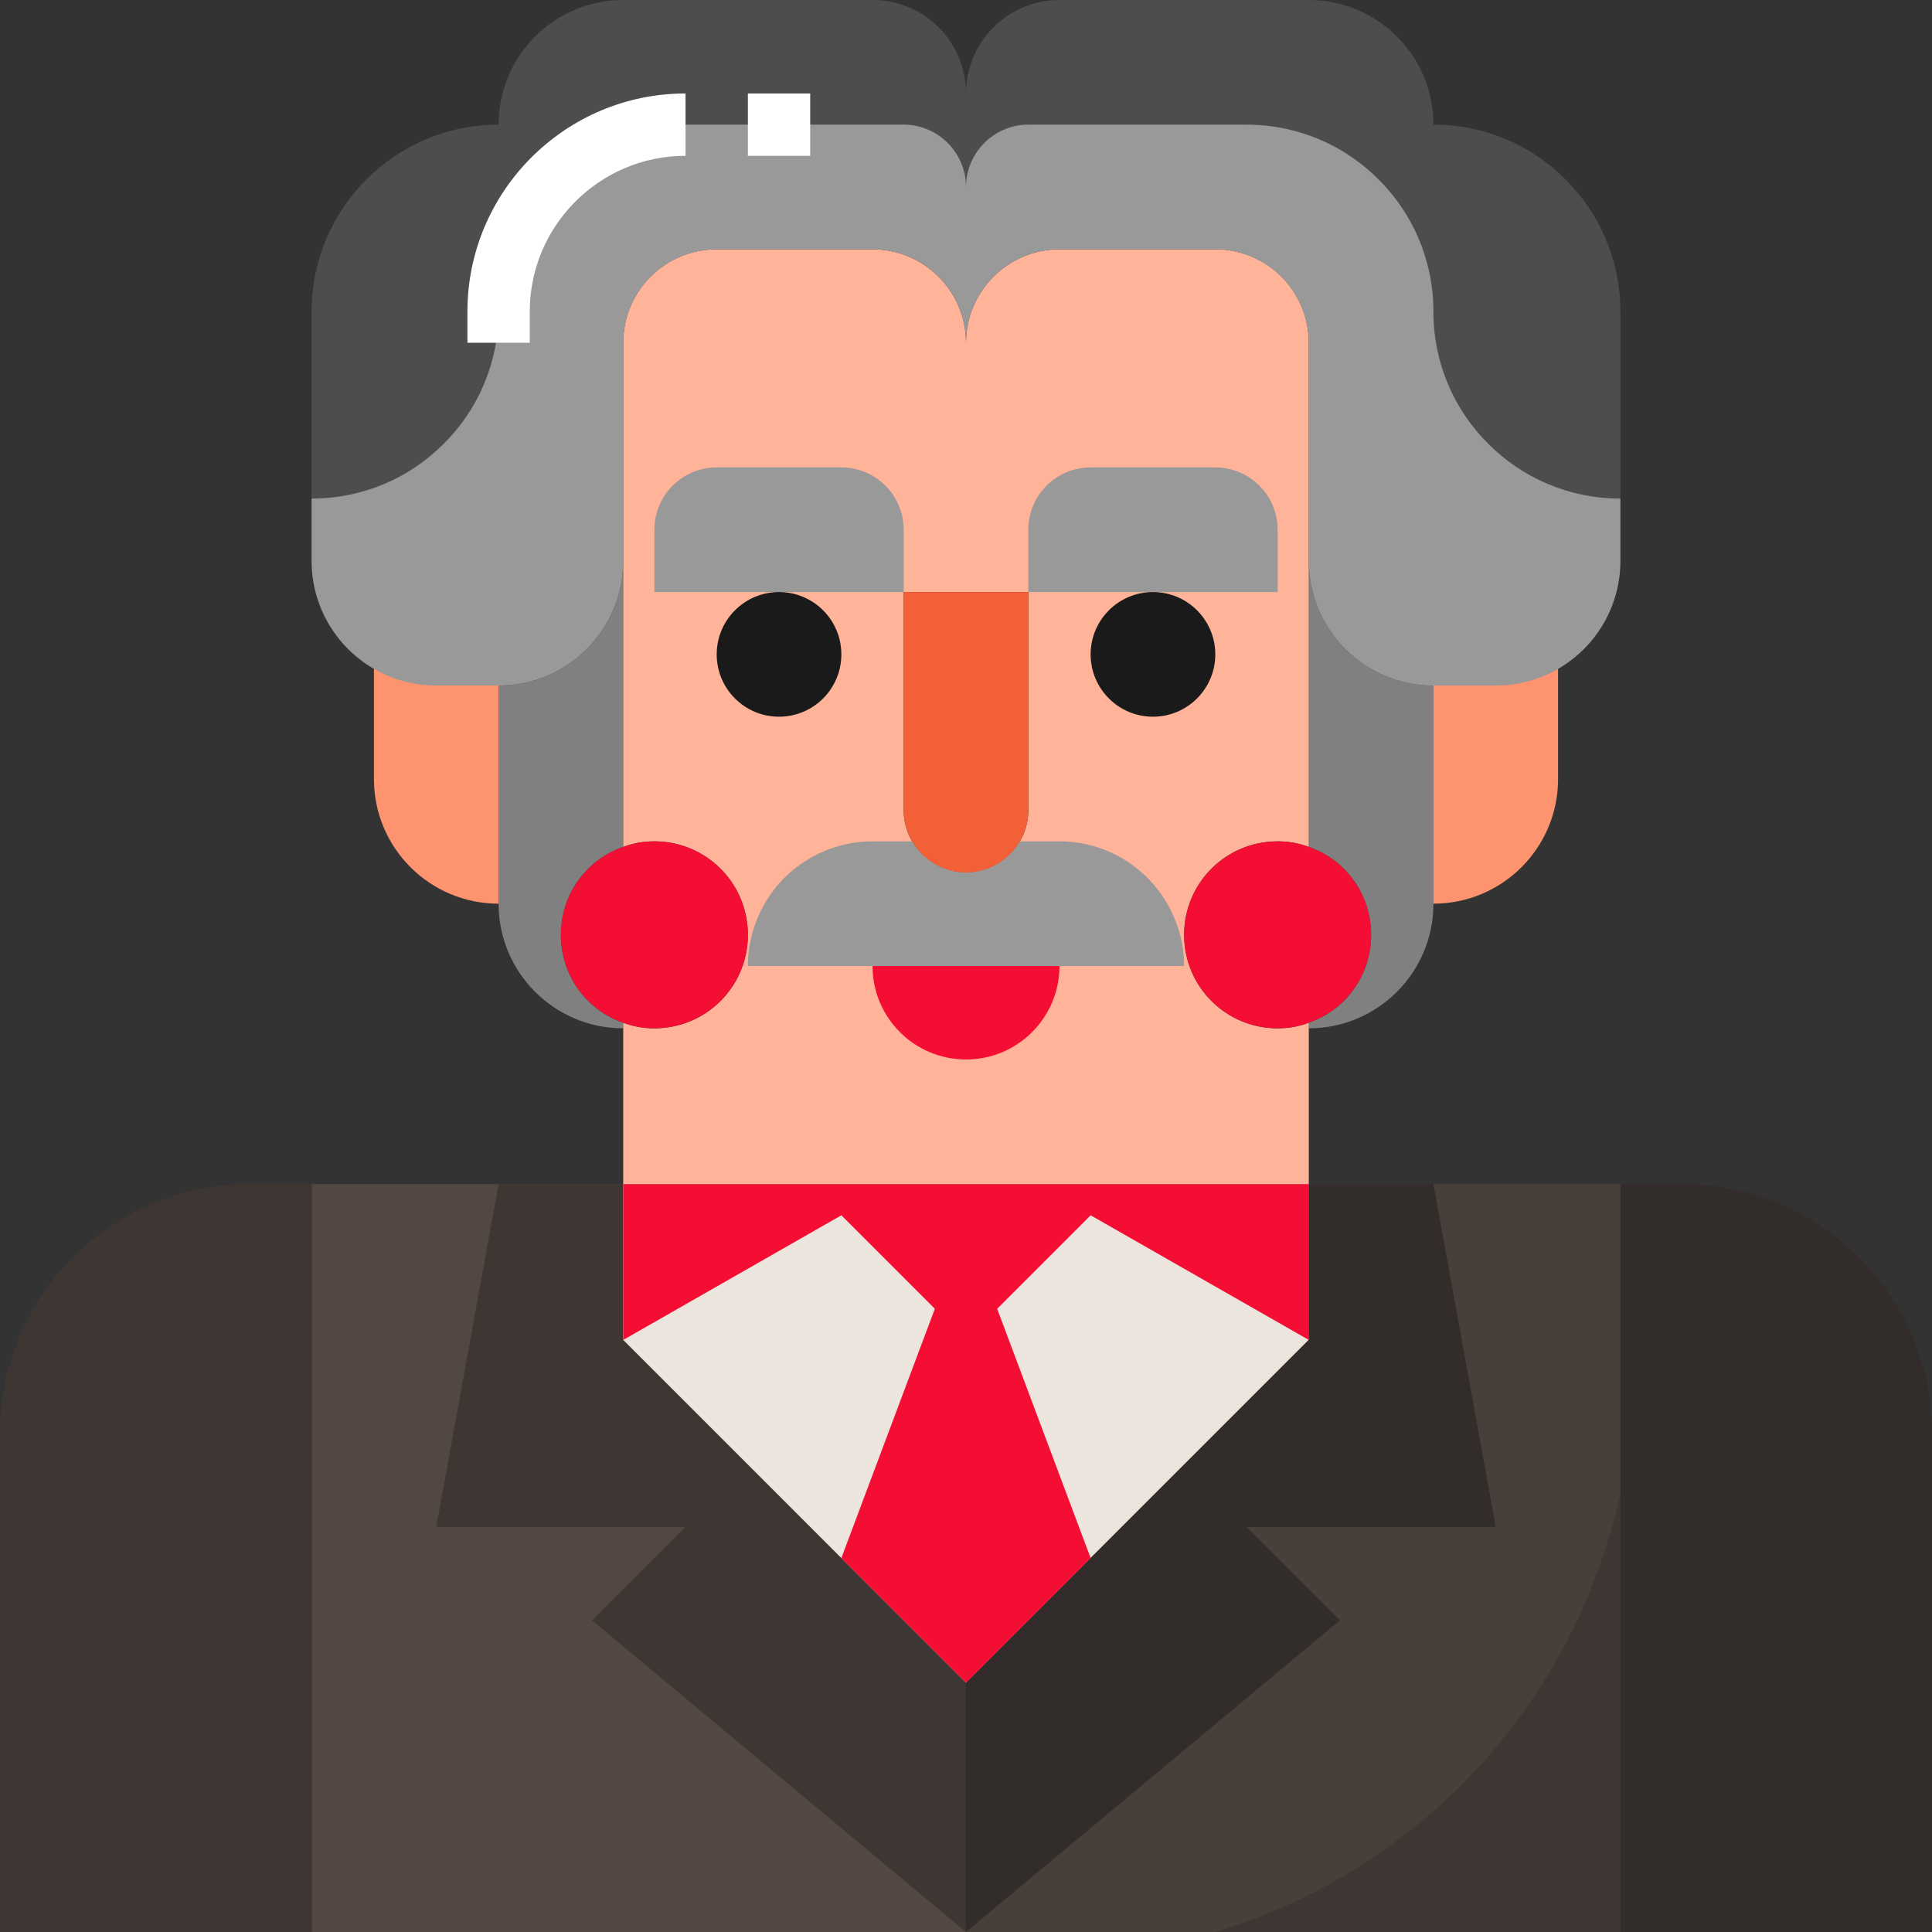 <svg height="512pt" viewBox="0 0 512 512" width="512pt" xmlns="http://www.w3.org/2000/svg"><rect x="0" y="0" width="512" height="512" fill="#333333" stroke="none"/><path d="m429.418 82.582v66.062c0 18.25-14.781 33.031-33.031 33.031h-16.516c-18.25 0-33.031-14.781-33.031-33.031v-57.805c0-13.711-11.066-24.777-24.777-24.777h-41.289c-6.855 0-13.047 2.809-17.508 7.27-4.461 4.457-7.266 10.652-7.266 17.508 0-6.855-2.809-13.051-7.27-17.508-4.457-4.461-10.652-7.27-17.508-7.27h-41.289c-13.707 0-24.773 11.066-24.773 24.777v57.805c0 18.25-14.781 33.031-33.035 33.031h-16.516c-18.25 0-33.031-14.781-33.031-33.031v-66.062c0-27.336 22.215-49.551 49.547-49.551 0-9.082 3.715-17.34 9.664-23.371 6.031-5.945 14.289-9.66 23.371-9.66h66.066c13.707 0 24.773 11.066 24.773 24.773 0-6.852 2.809-13.047 7.266-17.508 4.461-4.457 10.652-7.266 17.508-7.266h66.066c18.25 0 33.031 14.781 33.031 33.031 13.707 0 26.094 5.535 35.012 14.535 9.004 8.918 14.535 21.305 14.535 35.016zm0 0" fill="#4d4d4d"/><path d="m148.645 247.742c0 10.816 6.855 19.984 16.516 23.285v1.488c-18.25 0-33.031-14.781-33.031-33.031v-57.809c18.25 0 33.031-14.781 33.031-33.031v75.809c-9.66 3.305-16.516 12.469-16.516 23.289zm0 0" fill="#808080"/><path d="m379.871 181.676v57.809c0 18.25-14.781 33.031-33.031 33.031v-1.488c9.66-3.301 16.516-12.469 16.516-23.285 0-10.82-6.855-19.984-16.516-23.289v-75.809c0 18.25 14.781 33.031 33.031 33.031zm0 0" fill="#808080"/><path d="m132.129 239.484c-18.242 0-33.031-14.789-33.031-33.031v-33.035h33.031zm0 0" fill="#fe946f"/><path d="m379.871 239.484c18.242 0 33.031-14.789 33.031-33.031v-33.035h-33.031zm0 0" fill="#fe946f"/><path d="m322.066 66.062h-41.293c-6.855 0-13.047 2.809-17.508 7.27-4.457 4.457-7.266 10.652-7.266 17.508 0-6.855-2.809-13.051-7.266-17.508-4.461-4.461-10.652-7.27-17.508-7.27h-41.293c-13.707 0-24.773 11.066-24.773 24.777v133.613c2.559-.992 5.367-1.484 8.258-1.484 13.707 0 24.773 11.062 24.773 24.773 0 13.707-11.066 24.773-24.773 24.773-2.891 0-5.699-.496-8.258-1.488v42.777h181.68v-42.777c-2.562.992-5.371 1.488-8.262 1.488-13.707 0-24.773-11.066-24.773-24.773 0-13.711 11.066-24.773 24.773-24.773 2.891 0 5.699.492 8.262 1.484v-133.613c0-13.711-11.066-24.777-24.773-24.777zm-49.551 148.648c0 2.973-.824 5.863-2.23 8.258-2.887 4.953-8.176 8.258-14.285 8.258-6.113 0-11.398-3.305-14.289-8.258-1.402-2.395-2.227-5.285-2.227-8.258v-57.809h33.031zm0 0" fill="#ffb398"/><path d="m165.16 313.805h-82.578v198.195h173.418v-66.066l-90.84-90.836zm0 0" fill="#534741"/><path d="m165.16 313.805h-33.031l-16.516 90.84h66.062l-24.773 24.773 99.098 82.582v-66.066l-90.84-90.836zm0 0" fill="#3d3633"/><path d="m346.84 313.805v41.293l-90.84 90.836-90.84-90.836v-41.293zm0 0" fill="#ebe5dd"/><path d="m0 512h82.582v-198.195h-16.52c-36.484 0-66.062 29.578-66.062 66.066zm0 0" fill="#3d3633"/><path d="m346.84 313.805h82.578v198.195h-173.418v-66.066l90.84-90.836zm0 0" fill="#483f3a"/><path d="m346.84 313.805h33.031l16.516 90.84h-66.062l24.773 24.773-99.098 82.582v-66.066l90.84-90.836zm0 0" fill="#322d2b"/><path d="m512 512h-82.582v-198.195h16.52c36.484 0 66.062 29.582 66.062 66.066zm0 0" fill="#322d2b"/><path d="m165.16 355.098v-41.293h181.68v41.293l-57.809-33.031-24.773 24.773 24.773 66.062-33.031 33.031-33.031-33.031 24.773-66.062-24.773-24.773zm0 0" fill="#f40e34"/><path d="m239.484 156.902h-66.066v-16.516c0-9.121 7.395-16.516 16.516-16.516h33.035c9.121 0 16.516 7.395 16.516 16.516zm0 0" fill="#999"/><path d="m222.969 173.418c0 9.121-7.395 16.516-16.516 16.516-9.125 0-16.52-7.395-16.52-16.516 0-9.121 7.395-16.516 16.52-16.516 9.121 0 16.516 7.395 16.516 16.516zm0 0" fill="#1a1a1a"/><path d="m338.582 156.902h-66.066v-16.516c0-9.121 7.395-16.516 16.516-16.516h33.035c9.121 0 16.516 7.395 16.516 16.516zm0 0" fill="#999"/><path d="m322.066 173.418c0 9.121-7.395 16.516-16.52 16.516-9.121 0-16.516-7.395-16.516-16.516 0-9.121 7.395-16.516 16.516-16.516 9.125 0 16.52 7.395 16.52 16.516zm0 0" fill="#1a1a1a"/><path d="m272.516 156.902v57.805c0 2.973-.824 5.863-2.23 8.262-2.887 4.953-8.176 8.258-14.285 8.258-6.113 0-11.398-3.305-14.289-8.258-1.402-2.398-2.227-5.289-2.227-8.262v-57.805zm0 0" fill="#f26038"/><path d="m313.805 256h-115.609c0-9.086 3.715-17.344 9.66-23.371 6.027-5.945 14.285-9.66 23.371-9.66h10.488c2.887 4.953 8.176 8.258 14.285 8.258 6.113 0 11.398-3.305 14.289-8.258h10.484c12.969 0 24.199 7.512 29.566 18.414 2.227 4.461 3.465 9.414 3.465 14.617zm0 0" fill="#999"/><path d="m231.227 256c0 13.684 11.09 24.773 24.773 24.773s24.773-11.09 24.773-24.773zm0 0" fill="#f40e34"/><path d="m256 49.547v41.293c0-6.855-2.809-13.051-7.266-17.508-4.461-4.461-10.652-7.27-17.508-7.27h-41.293c-13.625 0-24.773 11.152-24.773 24.777v57.805c0 18.242-14.789 33.031-33.031 33.031h-16.52c-18.242 0-33.031-14.789-33.031-33.031v-16.516c13.707 0 26.098-5.535 35.016-14.535 9-8.918 14.531-21.305 14.531-35.012 0-13.711 5.535-26.098 14.535-35.016 8.918-9 21.305-14.535 35.016-14.535h57.805c9.086 0 16.52 7.434 16.52 16.516zm0 0" fill="#999"/><path d="m429.418 132.129v16.516c0 18.246-14.789 33.035-33.031 33.035h-16.516c-18.242 0-33.031-14.789-33.031-33.035v-57.805c0-13.625-11.152-24.777-24.777-24.777h-41.289c-6.855 0-13.047 2.809-17.508 7.27-4.461 4.457-7.266 10.652-7.266 17.508v-41.293c0-9.082 7.43-16.516 16.516-16.516h57.805c13.707 0 26.098 5.535 35.016 14.535 9 8.918 14.531 21.305 14.531 35.012 0 13.711 5.535 26.098 14.535 35.016 8.922 9 21.309 14.535 35.016 14.535zm0 0" fill="#999"/><path d="m198.195 247.742c0 13.707-11.066 24.773-24.777 24.773-2.887 0-5.699-.496-8.258-1.488-9.66-3.301-16.516-12.469-16.516-23.285 0-10.82 6.855-19.984 16.516-23.289 2.559-.992 5.367-1.484 8.258-1.484 13.711 0 24.777 11.062 24.777 24.773zm0 0" fill="#f40e34"/><path d="m363.355 247.742c0 10.816-6.855 19.984-16.516 23.285-2.562.992-5.371 1.488-8.262 1.488-13.707 0-24.773-11.066-24.773-24.773 0-13.711 11.066-24.773 24.773-24.773 2.891 0 5.699.492 8.262 1.484 9.66 3.305 16.516 12.469 16.516 23.289zm0 0" fill="#f40e34"/><path d="m140.387 90.84h-16.516v-8.258c0-31.875 25.93-57.809 57.805-57.809v16.516c-22.766 0-41.289 18.527-41.289 41.293zm0 0" fill="#fff"/><path d="m198.195 24.773h16.516v16.516h-16.516zm0 0" fill="#fff"/><path d="m429.418 396.387v115.613h-107.352c51.363-15.41 91.152-56.215 105.266-107.953zm0 0" fill="#3d3633"/></svg>